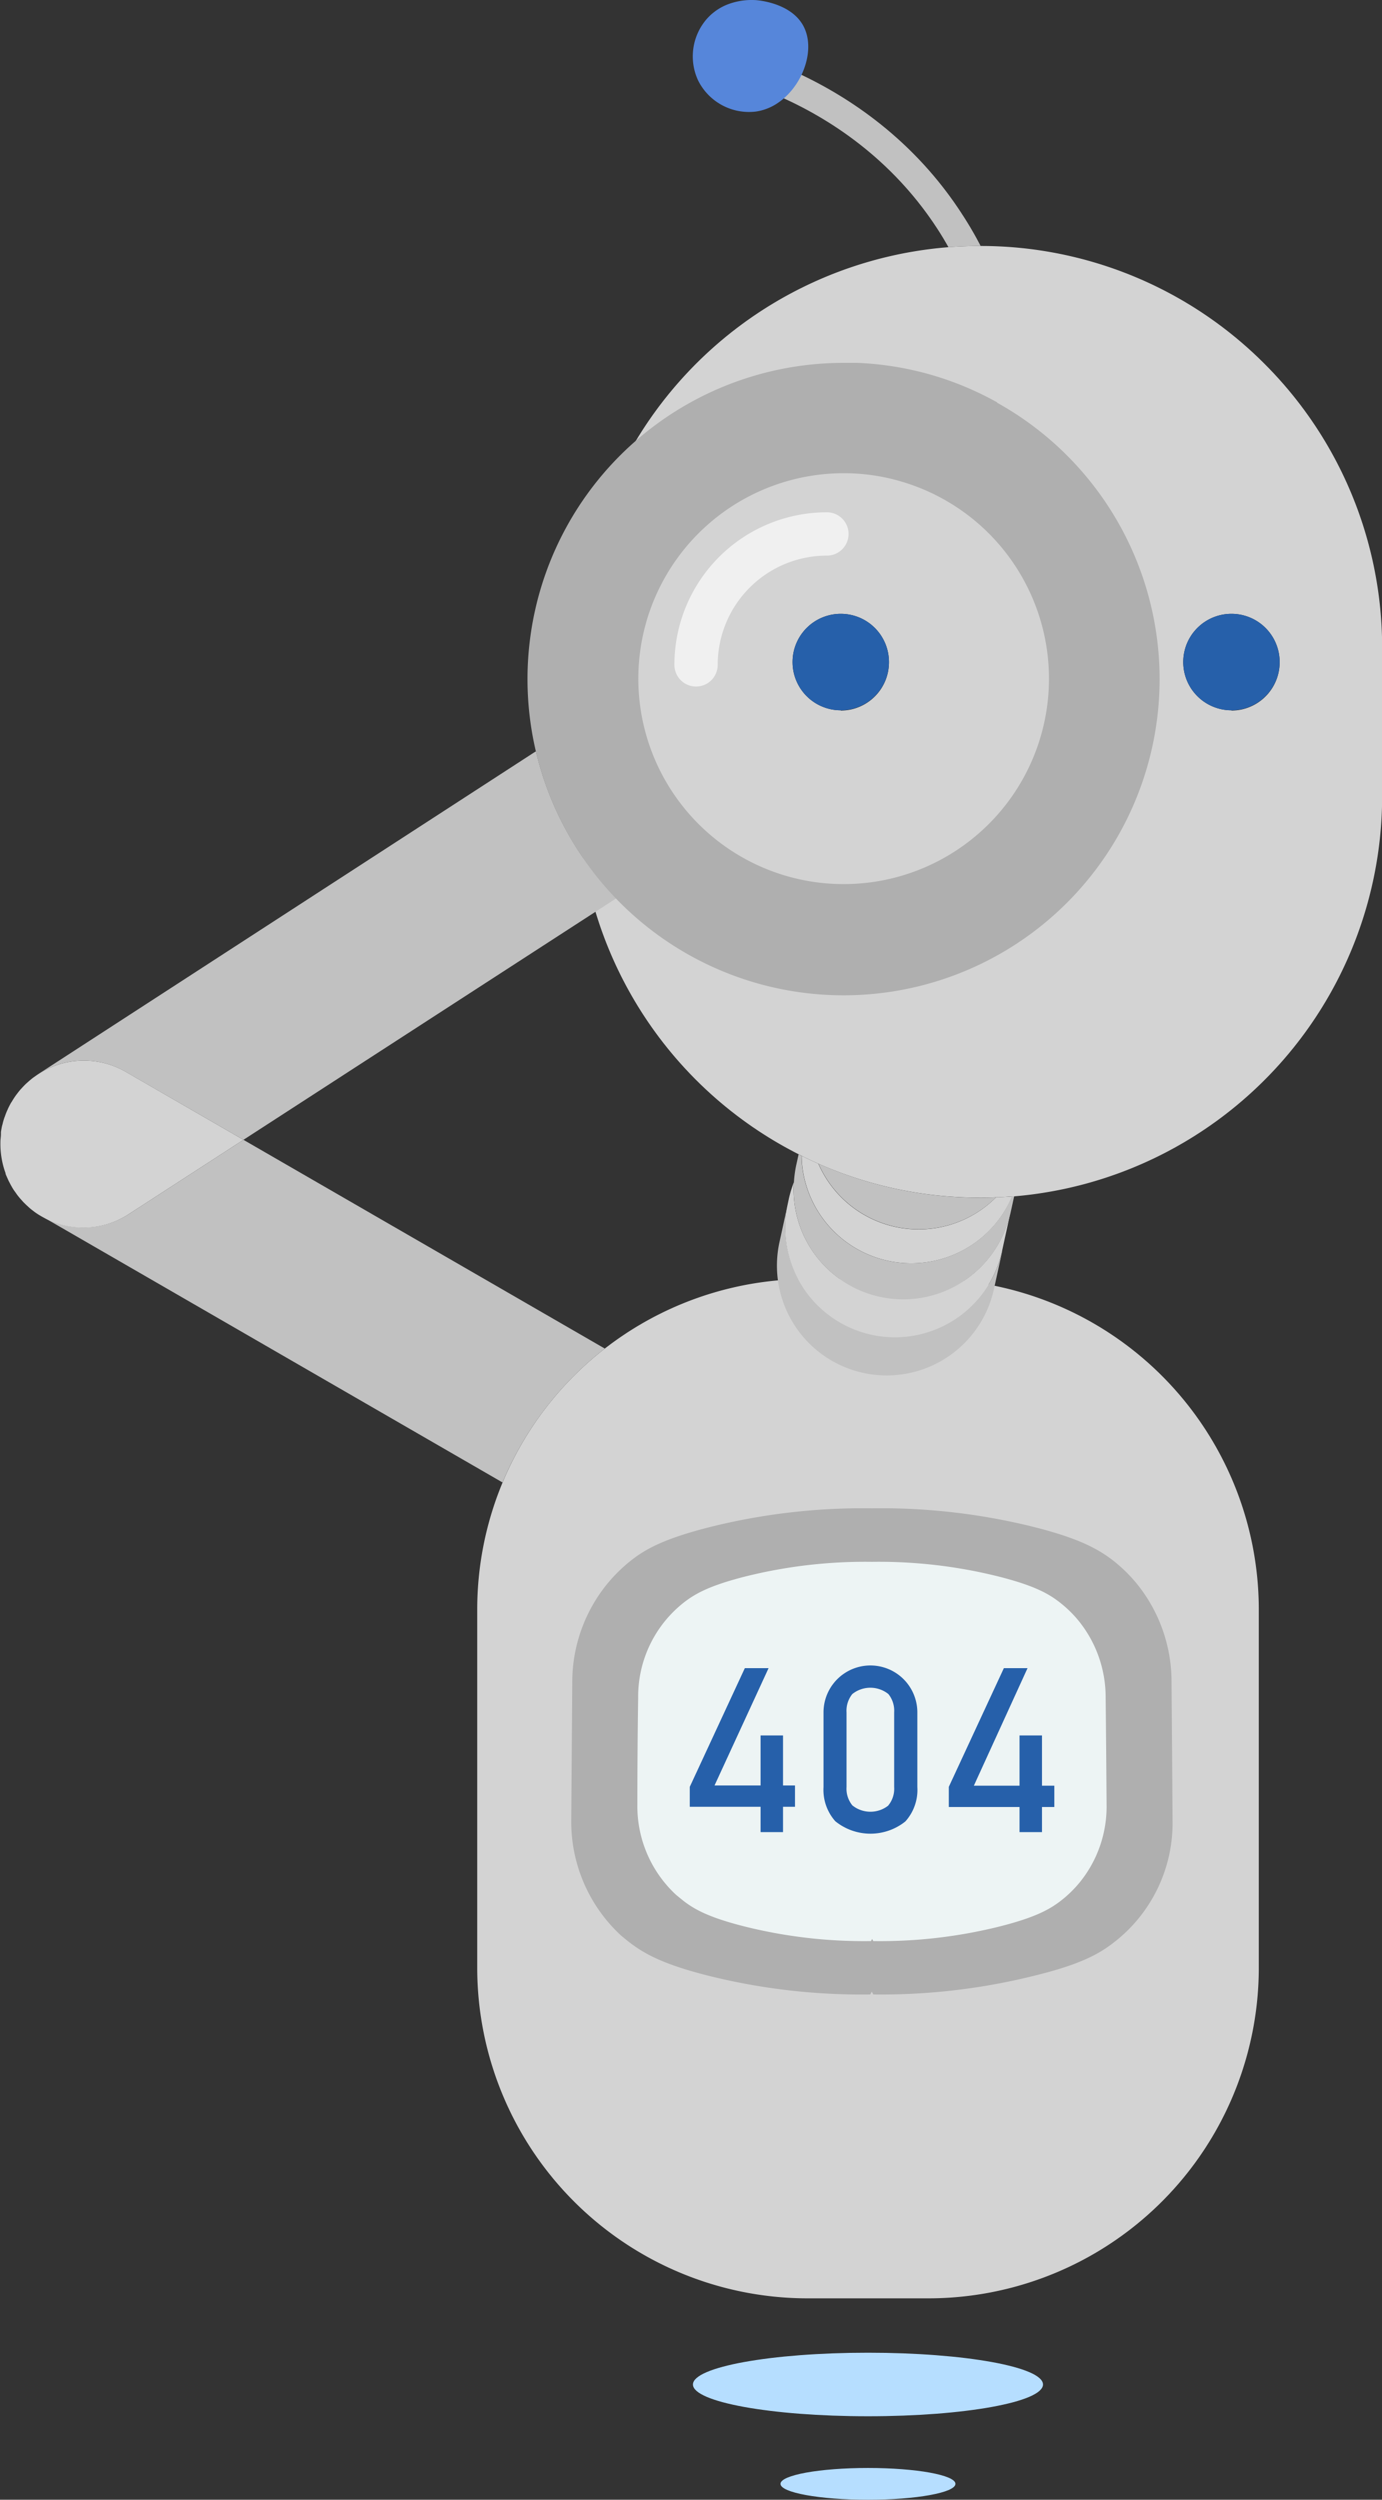 <svg xmlns="http://www.w3.org/2000/svg" viewBox="0 0 191.48 346.16">
    <rect x="0" y="0" width="191.48" height="346.16" fill="#333333" stroke="none"/>
    <defs>
        <style>
            .cls-1{fill:#b6deff;}.cls-2{fill:#d3d3d3;}.cls-3{fill:#afafaf;}.cls-4{fill:#edf4f4;}.cls-5{fill:#2660aa;}.cls-6{fill:#c1c1c1;}.cls-7{fill:#5686da;}.cls-8{fill:none;stroke:#fff;stroke-linecap:round;stroke-miterlimit:10;stroke-width:6px;opacity:0.65;}
        </style>
    </defs>
    <g id="Calque_2" data-name="Calque 2">
        <g id="Calque_1-2" data-name="Calque 1">
            <g id="flotement">
                <ellipse class="cls-1" cx="120.26" cy="330.2" rx="24.25" ry="4.4"/>
                <ellipse class="cls-1" cx="120.26" cy="343.96" rx="12.12" ry="2.2"/>
            </g>
            <g id="buste">
                <path class="cls-2"
                      d="M174.41,222.9v49.58a45.79,45.79,0,0,1-45.79,45.79H111.9a45.79,45.79,0,0,1-45.78-45.79V222.9a45.76,45.76,0,0,1,45.78-45.78h16.72A45.79,45.79,0,0,1,174.41,222.9Z"/>
                <g id="écran">
                    <path id="écran-2" data-name="écran" class="cls-3"
                          d="M162.46,252A20.88,20.88,0,0,1,154.31,269c-2,1.56-4.57,3-10.71,4.52A87.6,87.6,0,0,1,121,276.19c-.07-.13-.15-.26-.21-.39l-.21.39a87.69,87.69,0,0,1-22.57-2.63c-6.14-1.56-8.71-3-10.71-4.52-.44-.33-.85-.68-1.24-1a21.44,21.44,0,0,1-6.91-16.12q.07-9.46.14-18.93a21.52,21.52,0,0,1,4.86-13.68A21.25,21.25,0,0,1,87.55,216c2-1.55,4.58-2.95,10.71-4.51a87.32,87.32,0,0,1,22.57-2.62,87.24,87.24,0,0,1,22.56,2.62c6.14,1.56,8.7,3,10.71,4.51a21.25,21.25,0,0,1,3.36,3.25A21.56,21.56,0,0,1,162.32,233Q162.4,242.47,162.46,252Z"/>
                    <path id="écran-3" data-name="écran" class="cls-4"
                          d="M153.32,249.9a16.62,16.62,0,0,1-3.74,10.79,16.26,16.26,0,0,1-2.62,2.54c-1.57,1.21-3.57,2.3-8.36,3.52A68.35,68.35,0,0,1,121,268.8l-.16-.3-.17.3a68.35,68.35,0,0,1-17.61-2.05c-4.79-1.22-6.8-2.31-8.36-3.52-.34-.27-.66-.54-1-.81a16.72,16.72,0,0,1-5.39-12.58q0-7.4.11-14.78a16.55,16.55,0,0,1,6.41-13.21c1.57-1.21,3.58-2.3,8.36-3.52a68.44,68.44,0,0,1,17.62-2.05,68.35,68.35,0,0,1,17.61,2.05c4.79,1.22,6.79,2.31,8.35,3.52a16.34,16.34,0,0,1,2.63,2.54,16.81,16.81,0,0,1,3.79,10.67Q153.27,242.49,153.32,249.9Z"/>
                    <g id="_404" data-name="404">
                        <path class="cls-5"
                              d="M95.57,247.44,103.2,231h3.29L99,247.25h11.15v2.95H95.57Zm9.81-7.12h3.11v13.39h-3.11Z"/>
                        <path class="cls-5"
                              d="M115.75,252.22a6.55,6.55,0,0,1-1.65-4.75V237.13a6.5,6.5,0,1,1,13,0v10.34a6.51,6.51,0,0,1-1.66,4.76,7.74,7.74,0,0,1-9.67,0Zm7.33-2.21a3.64,3.64,0,0,0,.81-2.54V237.13a3.68,3.68,0,0,0-.8-2.54,4,4,0,0,0-5,0,3.68,3.68,0,0,0-.8,2.54v10.34a3.64,3.64,0,0,0,.81,2.54,4,4,0,0,0,5,0Z"/>
                        <path class="cls-5"
                              d="M131.46,247.44,139.09,231h3.28l-7.44,16.28h11.15v2.95H131.46Zm9.8-7.12h3.11v13.39h-3.11Z"/>
                    </g>
                </g>
            </g>
            <g id="cou">
                <path class="cls-6"
                      d="M138.87,173.23l-1.16,5.29A15.2,15.2,0,1,1,108,172l1.16-5.3a15.2,15.2,0,0,0,29.7,6.49Z"/>
                <path class="cls-2"
                      d="M140,167.92l-1.16,5.31a15.2,15.2,0,0,1-29.7-6.49l.17-.8a16.32,16.32,0,0,1,.68-2.22,15.18,15.18,0,0,0,29.33,6.41A15.76,15.76,0,0,0,140,167.92Z"/>
                <path class="cls-6"
                      d="M140.52,165.65l-.5,2.27a15.76,15.76,0,0,1-.68,2.21A15.18,15.18,0,0,1,110,163.72a16.52,16.52,0,0,1,.3-2.29l.35-1.58.41.21a11.73,11.73,0,0,0,.07,1.33,15.19,15.19,0,0,0,28.14,6.15,15.43,15.43,0,0,0,.94-1.86Z"/>
                <path class="cls-2"
                      d="M140.23,165.68a15.43,15.43,0,0,1-.94,1.86,15.19,15.19,0,0,1-28.14-6.15,11.73,11.73,0,0,1-.07-1.33c.76.38,1.52.74,2.3,1.08h0A15.16,15.16,0,0,0,138,165.81h0C138.74,165.78,139.49,165.74,140.23,165.68Z"/>
                <path class="cls-6"
                      d="M138,165.81a15.16,15.16,0,0,1-24.59-4.66,55.33,55.33,0,0,0,22.42,4.71C136.54,165.86,137.26,165.85,138,165.81Z"/>
            </g>
            <g id="tete">
                <path class="cls-6"
                      d="M135.87,34.06h-.06c-1.48,0-2.95.06-4.4.17-.45-.8-.93-1.61-1.45-2.41C120.85,17.7,107,12.53,101.47,11l1.1-3.85c6,1.69,20.9,7.28,30.75,22.54A50,50,0,0,1,135.87,34.06Z"/>
                <path class="cls-2"
                      d="M175.18,50.36a55.54,55.54,0,0,0-39.31-16.3h-.06c-1.48,0-2.95.06-4.4.17a55.68,55.68,0,0,0-51.27,55.5v20.46a55.63,55.63,0,0,0,30.53,49.66l.41.21c.76.38,1.52.74,2.3,1.08h0a55.33,55.33,0,0,0,22.42,4.71c.73,0,1.45,0,2.17-.05h0c.75,0,1.5-.07,2.24-.13l.29,0a55.65,55.65,0,0,0,51-55.46V89.73A55.54,55.54,0,0,0,175.18,50.36Zm-58.69,48a6.68,6.68,0,1,1,6.68-6.68A6.68,6.68,0,0,1,116.49,98.4Zm54.13,0a6.68,6.68,0,1,1,6.68-6.68A6.68,6.68,0,0,1,170.62,98.4Z"/>
                <path class="cls-5" d="M123.17,91.72A6.68,6.68,0,1,1,116.49,85,6.68,6.68,0,0,1,123.17,91.72Z"/>
                <path class="cls-5" d="M177.3,91.72A6.68,6.68,0,1,1,170.62,85,6.68,6.68,0,0,1,177.3,91.72Z"/>
                <path class="cls-7"
                      d="M107.39,14.5a7.24,7.24,0,0,1-2.67.95,7.88,7.88,0,0,1-8-4.32A7.9,7.9,0,0,1,98,2.54a7.55,7.55,0,0,1,2.5-1.8,9.25,9.25,0,0,1,4.1-.73c.21,0,5.06.31,6.77,3.7S111.05,12.32,107.39,14.5Z"/>
            </g>
            <g id="bras">
                <path class="cls-6"
                      d="M83.8,186.75a45.94,45.94,0,0,0-14.17,18.54L5.79,168.43l-.21-.14a11.54,11.54,0,0,0,12.28-.17l15.87-10.28Z"/>
                <path class="cls-6"
                      d="M85.38,124.4,33.73,157.84l-16.38-9.45A11.56,11.56,0,0,0,4.93,149c.11-.08.22-.17.35-.25L74,104.2l.26-.16A43.67,43.67,0,0,0,85.38,124.4Z"/>
                <path class="cls-2"
                      d="M17.86,168.12l15.87-10.28-16.37-9.45A11.58,11.58,0,0,0,4.93,149c-.15.11-.31.21-.46.33s-.33.27-.49.41l-.36.32c-.18.17-.35.35-.53.54l-.24.26c-.19.22-.37.45-.55.69a1.33,1.33,0,0,0-.14.19q-.29.41-.54.84l-.09.13c-.17.3-.32.6-.46.9,0,.05-.05.1-.07.16a8.78,8.78,0,0,0-.33.85,2.34,2.34,0,0,0-.09.24,7.59,7.59,0,0,0-.22.78l-.09.32c-.05.26-.1.53-.14.8,0,.1,0,.2,0,.3,0,.33-.06.65-.07,1,0,0,0,.08,0,.12a11.77,11.77,0,0,0,.71,4.28l0,.08c.09.26.21.5.32.75.05.1.09.22.15.32s.19.37.29.55.18.32.28.48.2.3.31.45.23.34.36.5.24.3.37.44l.37.42.46.45.35.32c.18.16.38.32.58.47s.2.16.31.23a8.09,8.09,0,0,0,.69.44A11.54,11.54,0,0,0,17.86,168.12Z"/>
                <path class="cls-3"
                      d="M138.16,55.72a43.31,43.31,0,0,0-19.35-5.47c-.64,0-1.28,0-1.93,0a43.79,43.79,0,1,0,21.28,5.52Zm2.66,53.65a28.45,28.45,0,1,1-23.94-43.84,27.91,27.91,0,0,1,8.06,1.17,28.45,28.45,0,0,1,15.88,42.67Z"/>
                <path class="cls-8" d="M114.57,73.94A18.13,18.13,0,0,0,96.44,92.07"/>
            </g>
        </g>
    </g>
</svg>
